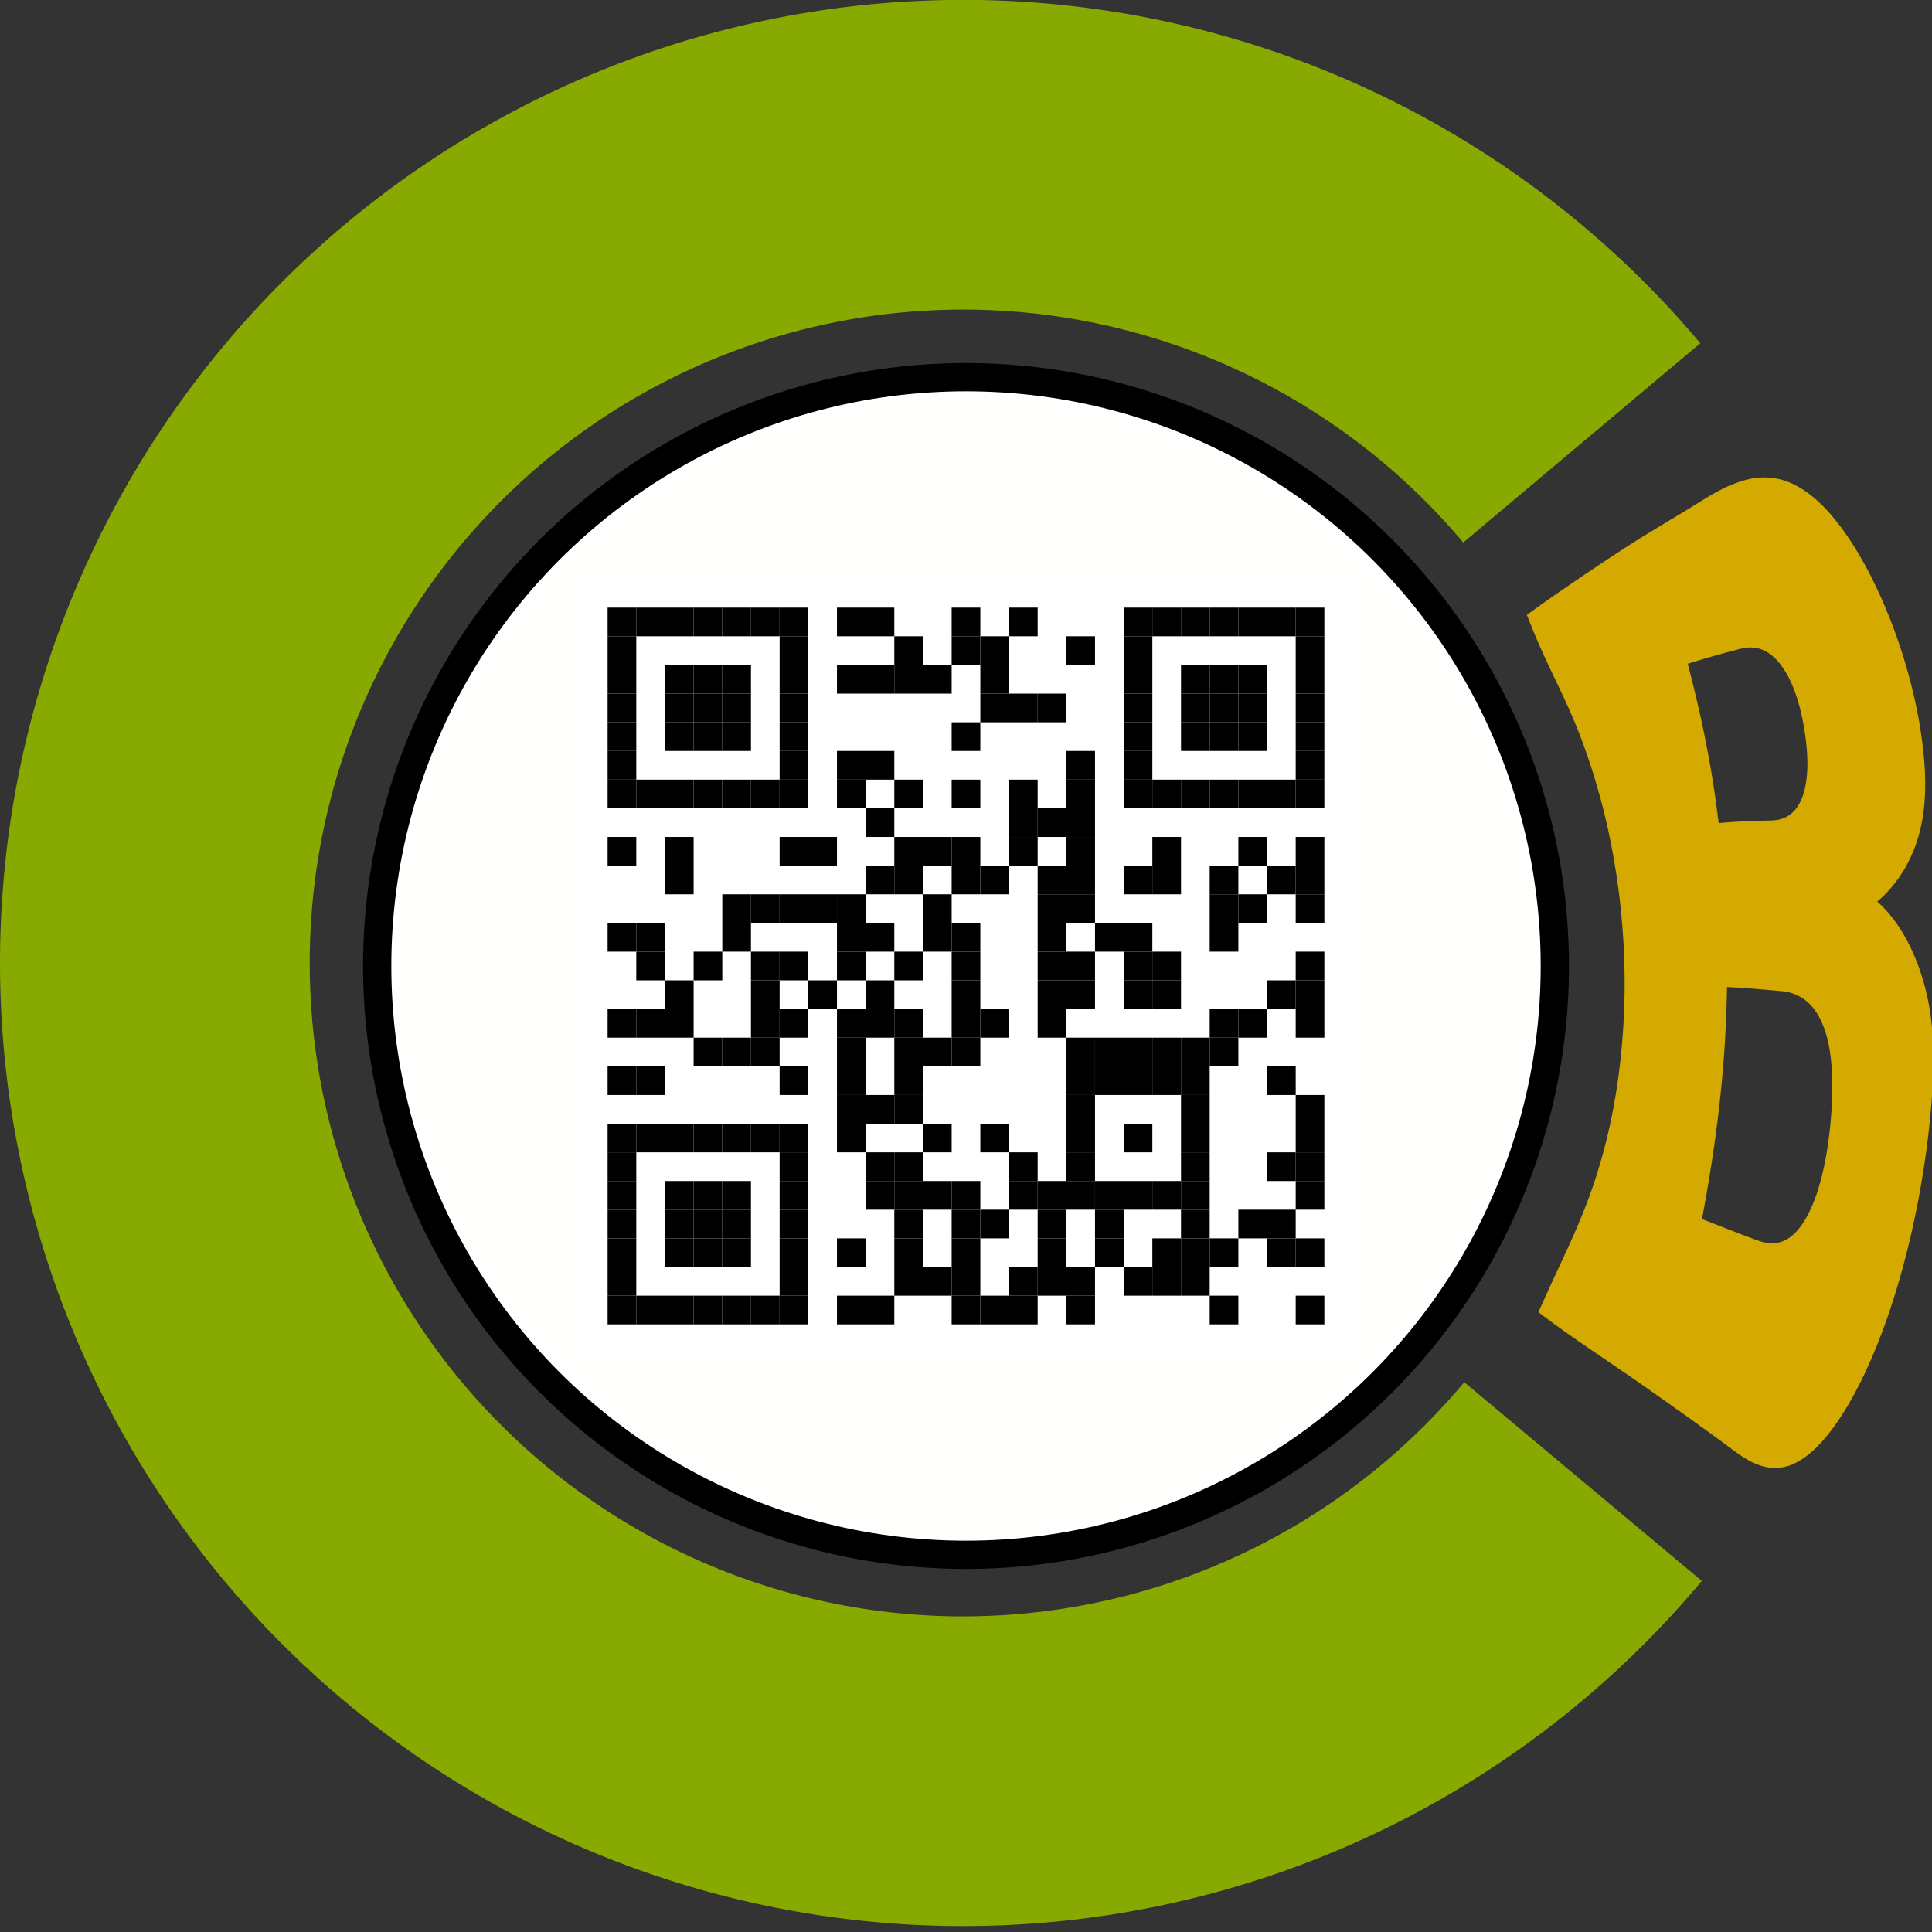 <?xml version="1.0" encoding="UTF-8"?>
<svg id="SVGRoot" width="524" height="524" version="1.1" viewBox="0 0 524 524" xmlns="http://www.w3.org/2000/svg" xmlns:xlink="http://www.w3.org/1999/xlink">
 <rect x="0" y="0" width="524" height="524" fill="#333333" stroke="none"/>
 <title>Cooky-Booky-Logo</title>
 <g transform="translate(5.213 5.09)">
  <circle cx="256" cy="256" r="219.21" opacity="0" stroke-width="70"/>
  <g>
   <path d="m424.14 396.74a219.21 219.21 0 0 1-242.83 65.448 219.21 219.21 0 0 1-144.52-205.83 219.21 219.21 0 0 1 144.02-206.18 219.21 219.21 0 0 1 242.99 64.85" fill="none" stroke="#8a0" stroke-linejoin="round" stroke-width="84" style="paint-order:normal"/>
   <g transform="matrix(1.081 0 0 1.972 -119.86 -179.78)" stroke-width="1.16" aria-label="B">
    <path d="m550.36 202.02c3.87-0.025 6.67-1.108 8.286-3.337 1.605-2.214 1.968-5.523 0.704-9.855-0.376-1.29-0.845-2.482-1.395-3.572-1.205-2.382-2.797-4.282-4.681-5.645-0.102-0.074-0.205-0.146-0.308-0.217-2.931-2.042-6.356-2.707-10.307-2.155-4.36 0.609-9.5 1.392-13.978 2.195 0.585 1.235 1.155 2.468 1.708 3.71 0.603 1.353 1.195 2.734 1.774 4.164 1.939 4.801 3.525 9.762 4.643 15.096 4.372-0.26 9.166-0.354 13.555-0.382zm-3.023 57.814c5.001 0.958 9.041-0.179 12.284-3.322 3.232-3.088 5.517-8.067 6.409-14.221 0.873-6.027-0.02-10.355-2.267-13.242-2.25-2.953-5.924-4.508-10.788-4.735-4.54-0.211-9.598-0.486-14.174-0.572-0.265 11.335-2.521 21.427-6.468 32.942 4.983 1.042 10.352 2.259 15.005 3.15zm28.294-47.265c2.955 1.262 5.564 2.993 7.745 5.046 1.956 1.842 3.55 3.929 4.735 6.173 2.469 4.672 3.021 9.72 1.915 16.847-0.815 5.255-2.432 11.464-5.169 17.898-2.781 6.538-6.628 13.074-11.485 18.685-4.895 5.655-10.36 9.815-15.704 11.63-5.348 1.816-10.283 1.236-16.261-1.243-5.407-2.242-14.907-5.935-22.526-8.868-8.54-3.288-18.279-6.725-25.91-9.919 7.083-8.671 12.37-13.709 16.645-23.136 3.708-8.178 5.138-17.384 4.495-25.859-0.2-2.636-0.583-5.265-1.145-7.861-0.07-0.322-0.142-0.644-0.217-0.965-1.405-6.003-3.721-11.667-6.779-16.881v-2e-5c-0.754-1.286-1.494-2.463-2.219-3.548-4.511-6.742-8.606-10.02-13.707-17.153 7.422-2.951 18.515-7.027 23.846-8.912 7.036-2.488 13.49-4.489 19.45-6.549 6.389-2.208 11.81-3.383 17.088-3.078 5.296 0.307 10.45 2.13 15.545 5.535 8.194 5.451 15.962 14.832 19.907 24.48 0.767 1.874 1.379 3.734 1.828 5.565 0.127 0.516 0.241 1.031 0.342 1.543 1.195 6.04-0.026 10.067-2.361 13.255-0.774 1.038-1.677 1.992-2.676 2.864-1.115 0.974-2.376 1.87-3.748 2.668-1.132 0.661-2.348 1.26-3.634 1.782z" fill="#d4aa00" stroke="#d4aa00" stroke-width="1.16"/>
   </g>
   <circle cx="256.79" cy="256.91" r="159.7" fill="#fffffd" stroke="#000" stroke-linejoin="round" stroke-width="7.665"/>
  </g>
  <g id="QRcode" transform="matrix(7.776 0 0 7.776 151.81 151.93)">
   <rect width="27" height="27" fill="#fff"/>
   <g id="Pattern" transform="translate(1,1)">
    <rect width="1" height="1"/>
    <rect x="1" width="1" height="1"/>
    <rect x="2" width="1" height="1"/>
    <rect x="3" width="1" height="1"/>
    <rect x="4" width="1" height="1"/>
    <rect x="5" width="1" height="1"/>
    <rect x="6" width="1" height="1"/>
    <rect x="8" width="1" height="1"/>
    <rect x="9" width="1" height="1"/>
    <rect x="12" width="1" height="1"/>
    <rect x="14" width="1" height="1"/>
    <rect x="18" width="1" height="1"/>
    <rect x="19" width="1" height="1"/>
    <rect x="20" width="1" height="1"/>
    <rect x="21" width="1" height="1"/>
    <rect x="22" width="1" height="1"/>
    <rect x="23" width="1" height="1"/>
    <rect x="24" width="1" height="1"/>
    <rect y="1" width="1" height="1"/>
    <rect x="6" y="1" width="1" height="1"/>
    <rect x="10" y="1" width="1" height="1"/>
    <rect x="12" y="1" width="1" height="1"/>
    <rect x="13" y="1" width="1" height="1"/>
    <rect x="16" y="1" width="1" height="1"/>
    <rect x="18" y="1" width="1" height="1"/>
    <rect x="24" y="1" width="1" height="1"/>
    <rect y="2" width="1" height="1"/>
    <rect x="2" y="2" width="1" height="1"/>
    <rect x="3" y="2" width="1" height="1"/>
    <rect x="4" y="2" width="1" height="1"/>
    <rect x="6" y="2" width="1" height="1"/>
    <rect x="8" y="2" width="1" height="1"/>
    <rect x="9" y="2" width="1" height="1"/>
    <rect x="10" y="2" width="1" height="1"/>
    <rect x="11" y="2" width="1" height="1"/>
    <rect x="13" y="2" width="1" height="1"/>
    <rect x="18" y="2" width="1" height="1"/>
    <rect x="20" y="2" width="1" height="1"/>
    <rect x="21" y="2" width="1" height="1"/>
    <rect x="22" y="2" width="1" height="1"/>
    <rect x="24" y="2" width="1" height="1"/>
    <rect y="3" width="1" height="1"/>
    <rect x="2" y="3" width="1" height="1"/>
    <rect x="3" y="3" width="1" height="1"/>
    <rect x="4" y="3" width="1" height="1"/>
    <rect x="6" y="3" width="1" height="1"/>
    <rect x="13" y="3" width="1" height="1"/>
    <rect x="14" y="3" width="1" height="1"/>
    <rect x="15" y="3" width="1" height="1"/>
    <rect x="18" y="3" width="1" height="1"/>
    <rect x="20" y="3" width="1" height="1"/>
    <rect x="21" y="3" width="1" height="1"/>
    <rect x="22" y="3" width="1" height="1"/>
    <rect x="24" y="3" width="1" height="1"/>
    <rect y="4" width="1" height="1"/>
    <rect x="2" y="4" width="1" height="1"/>
    <rect x="3" y="4" width="1" height="1"/>
    <rect x="4" y="4" width="1" height="1"/>
    <rect x="6" y="4" width="1" height="1"/>
    <rect x="12" y="4" width="1" height="1"/>
    <rect x="18" y="4" width="1" height="1"/>
    <rect x="20" y="4" width="1" height="1"/>
    <rect x="21" y="4" width="1" height="1"/>
    <rect x="22" y="4" width="1" height="1"/>
    <rect x="24" y="4" width="1" height="1"/>
    <rect y="5" width="1" height="1"/>
    <rect x="6" y="5" width="1" height="1"/>
    <rect x="8" y="5" width="1" height="1"/>
    <rect x="9" y="5" width="1" height="1"/>
    <rect x="16" y="5" width="1" height="1"/>
    <rect x="18" y="5" width="1" height="1"/>
    <rect x="24" y="5" width="1" height="1"/>
    <rect y="6" width="1" height="1"/>
    <rect x="1" y="6" width="1" height="1"/>
    <rect x="2" y="6" width="1" height="1"/>
    <rect x="3" y="6" width="1" height="1"/>
    <rect x="4" y="6" width="1" height="1"/>
    <rect x="5" y="6" width="1" height="1"/>
    <rect x="6" y="6" width="1" height="1"/>
    <rect x="8" y="6" width="1" height="1"/>
    <rect x="10" y="6" width="1" height="1"/>
    <rect x="12" y="6" width="1" height="1"/>
    <rect x="14" y="6" width="1" height="1"/>
    <rect x="16" y="6" width="1" height="1"/>
    <rect x="18" y="6" width="1" height="1"/>
    <rect x="19" y="6" width="1" height="1"/>
    <rect x="20" y="6" width="1" height="1"/>
    <rect x="21" y="6" width="1" height="1"/>
    <rect x="22" y="6" width="1" height="1"/>
    <rect x="23" y="6" width="1" height="1"/>
    <rect x="24" y="6" width="1" height="1"/>
    <rect x="9" y="7" width="1" height="1"/>
    <rect x="14" y="7" width="1" height="1"/>
    <rect x="15" y="7" width="1" height="1"/>
    <rect x="16" y="7" width="1" height="1"/>
    <rect y="8" width="1" height="1"/>
    <rect x="2" y="8" width="1" height="1"/>
    <rect x="6" y="8" width="1" height="1"/>
    <rect x="7" y="8" width="1" height="1"/>
    <rect x="10" y="8" width="1" height="1"/>
    <rect x="11" y="8" width="1" height="1"/>
    <rect x="12" y="8" width="1" height="1"/>
    <rect x="14" y="8" width="1" height="1"/>
    <rect x="16" y="8" width="1" height="1"/>
    <rect x="19" y="8" width="1" height="1"/>
    <rect x="22" y="8" width="1" height="1"/>
    <rect x="24" y="8" width="1" height="1"/>
    <rect x="2" y="9" width="1" height="1"/>
    <rect x="9" y="9" width="1" height="1"/>
    <rect x="10" y="9" width="1" height="1"/>
    <rect x="12" y="9" width="1" height="1"/>
    <rect x="13" y="9" width="1" height="1"/>
    <rect x="15" y="9" width="1" height="1"/>
    <rect x="16" y="9" width="1" height="1"/>
    <rect x="18" y="9" width="1" height="1"/>
    <rect x="19" y="9" width="1" height="1"/>
    <rect x="21" y="9" width="1" height="1"/>
    <rect x="23" y="9" width="1" height="1"/>
    <rect x="24" y="9" width="1" height="1"/>
    <rect x="4" y="10" width="1" height="1"/>
    <rect x="5" y="10" width="1" height="1"/>
    <rect x="6" y="10" width="1" height="1"/>
    <rect x="7" y="10" width="1" height="1"/>
    <rect x="8" y="10" width="1" height="1"/>
    <rect x="11" y="10" width="1" height="1"/>
    <rect x="15" y="10" width="1" height="1"/>
    <rect x="16" y="10" width="1" height="1"/>
    <rect x="21" y="10" width="1" height="1"/>
    <rect x="22" y="10" width="1" height="1"/>
    <rect x="24" y="10" width="1" height="1"/>
    <rect y="11" width="1" height="1"/>
    <rect x="1" y="11" width="1" height="1"/>
    <rect x="4" y="11" width="1" height="1"/>
    <rect x="8" y="11" width="1" height="1"/>
    <rect x="9" y="11" width="1" height="1"/>
    <rect x="11" y="11" width="1" height="1"/>
    <rect x="12" y="11" width="1" height="1"/>
    <rect x="15" y="11" width="1" height="1"/>
    <rect x="17" y="11" width="1" height="1"/>
    <rect x="18" y="11" width="1" height="1"/>
    <rect x="21" y="11" width="1" height="1"/>
    <rect x="1" y="12" width="1" height="1"/>
    <rect x="3" y="12" width="1" height="1"/>
    <rect x="5" y="12" width="1" height="1"/>
    <rect x="6" y="12" width="1" height="1"/>
    <rect x="8" y="12" width="1" height="1"/>
    <rect x="10" y="12" width="1" height="1"/>
    <rect x="12" y="12" width="1" height="1"/>
    <rect x="15" y="12" width="1" height="1"/>
    <rect x="16" y="12" width="1" height="1"/>
    <rect x="18" y="12" width="1" height="1"/>
    <rect x="19" y="12" width="1" height="1"/>
    <rect x="24" y="12" width="1" height="1"/>
    <rect x="2" y="13" width="1" height="1"/>
    <rect x="5" y="13" width="1" height="1"/>
    <rect x="7" y="13" width="1" height="1"/>
    <rect x="9" y="13" width="1" height="1"/>
    <rect x="12" y="13" width="1" height="1"/>
    <rect x="15" y="13" width="1" height="1"/>
    <rect x="16" y="13" width="1" height="1"/>
    <rect x="18" y="13" width="1" height="1"/>
    <rect x="19" y="13" width="1" height="1"/>
    <rect x="23" y="13" width="1" height="1"/>
    <rect x="24" y="13" width="1" height="1"/>
    <rect y="14" width="1" height="1"/>
    <rect x="1" y="14" width="1" height="1"/>
    <rect x="2" y="14" width="1" height="1"/>
    <rect x="5" y="14" width="1" height="1"/>
    <rect x="6" y="14" width="1" height="1"/>
    <rect x="8" y="14" width="1" height="1"/>
    <rect x="9" y="14" width="1" height="1"/>
    <rect x="10" y="14" width="1" height="1"/>
    <rect x="12" y="14" width="1" height="1"/>
    <rect x="13" y="14" width="1" height="1"/>
    <rect x="15" y="14" width="1" height="1"/>
    <rect x="21" y="14" width="1" height="1"/>
    <rect x="22" y="14" width="1" height="1"/>
    <rect x="24" y="14" width="1" height="1"/>
    <rect x="3" y="15" width="1" height="1"/>
    <rect x="4" y="15" width="1" height="1"/>
    <rect x="5" y="15" width="1" height="1"/>
    <rect x="8" y="15" width="1" height="1"/>
    <rect x="10" y="15" width="1" height="1"/>
    <rect x="11" y="15" width="1" height="1"/>
    <rect x="12" y="15" width="1" height="1"/>
    <rect x="16" y="15" width="1" height="1"/>
    <rect x="17" y="15" width="1" height="1"/>
    <rect x="18" y="15" width="1" height="1"/>
    <rect x="19" y="15" width="1" height="1"/>
    <rect x="20" y="15" width="1" height="1"/>
    <rect x="21" y="15" width="1" height="1"/>
    <rect y="16" width="1" height="1"/>
    <rect x="1" y="16" width="1" height="1"/>
    <rect x="6" y="16" width="1" height="1"/>
    <rect x="8" y="16" width="1" height="1"/>
    <rect x="10" y="16" width="1" height="1"/>
    <rect x="16" y="16" width="1" height="1"/>
    <rect x="17" y="16" width="1" height="1"/>
    <rect x="18" y="16" width="1" height="1"/>
    <rect x="19" y="16" width="1" height="1"/>
    <rect x="20" y="16" width="1" height="1"/>
    <rect x="23" y="16" width="1" height="1"/>
    <rect x="8" y="17" width="1" height="1"/>
    <rect x="9" y="17" width="1" height="1"/>
    <rect x="10" y="17" width="1" height="1"/>
    <rect x="16" y="17" width="1" height="1"/>
    <rect x="20" y="17" width="1" height="1"/>
    <rect x="24" y="17" width="1" height="1"/>
    <rect y="18" width="1" height="1"/>
    <rect x="1" y="18" width="1" height="1"/>
    <rect x="2" y="18" width="1" height="1"/>
    <rect x="3" y="18" width="1" height="1"/>
    <rect x="4" y="18" width="1" height="1"/>
    <rect x="5" y="18" width="1" height="1"/>
    <rect x="6" y="18" width="1" height="1"/>
    <rect x="8" y="18" width="1" height="1"/>
    <rect x="11" y="18" width="1" height="1"/>
    <rect x="13" y="18" width="1" height="1"/>
    <rect x="16" y="18" width="1" height="1"/>
    <rect x="18" y="18" width="1" height="1"/>
    <rect x="20" y="18" width="1" height="1"/>
    <rect x="24" y="18" width="1" height="1"/>
    <rect y="19" width="1" height="1"/>
    <rect x="6" y="19" width="1" height="1"/>
    <rect x="9" y="19" width="1" height="1"/>
    <rect x="10" y="19" width="1" height="1"/>
    <rect x="14" y="19" width="1" height="1"/>
    <rect x="16" y="19" width="1" height="1"/>
    <rect x="20" y="19" width="1" height="1"/>
    <rect x="23" y="19" width="1" height="1"/>
    <rect x="24" y="19" width="1" height="1"/>
    <rect y="20" width="1" height="1"/>
    <rect x="2" y="20" width="1" height="1"/>
    <rect x="3" y="20" width="1" height="1"/>
    <rect x="4" y="20" width="1" height="1"/>
    <rect x="6" y="20" width="1" height="1"/>
    <rect x="9" y="20" width="1" height="1"/>
    <rect x="10" y="20" width="1" height="1"/>
    <rect x="11" y="20" width="1" height="1"/>
    <rect x="12" y="20" width="1" height="1"/>
    <rect x="14" y="20" width="1" height="1"/>
    <rect x="15" y="20" width="1" height="1"/>
    <rect x="16" y="20" width="1" height="1"/>
    <rect x="17" y="20" width="1" height="1"/>
    <rect x="18" y="20" width="1" height="1"/>
    <rect x="19" y="20" width="1" height="1"/>
    <rect x="20" y="20" width="1" height="1"/>
    <rect x="24" y="20" width="1" height="1"/>
    <rect y="21" width="1" height="1"/>
    <rect x="2" y="21" width="1" height="1"/>
    <rect x="3" y="21" width="1" height="1"/>
    <rect x="4" y="21" width="1" height="1"/>
    <rect x="6" y="21" width="1" height="1"/>
    <rect x="10" y="21" width="1" height="1"/>
    <rect x="12" y="21" width="1" height="1"/>
    <rect x="13" y="21" width="1" height="1"/>
    <rect x="15" y="21" width="1" height="1"/>
    <rect x="17" y="21" width="1" height="1"/>
    <rect x="20" y="21" width="1" height="1"/>
    <rect x="22" y="21" width="1" height="1"/>
    <rect x="23" y="21" width="1" height="1"/>
    <rect y="22" width="1" height="1"/>
    <rect x="2" y="22" width="1" height="1"/>
    <rect x="3" y="22" width="1" height="1"/>
    <rect x="4" y="22" width="1" height="1"/>
    <rect x="6" y="22" width="1" height="1"/>
    <rect x="8" y="22" width="1" height="1"/>
    <rect x="10" y="22" width="1" height="1"/>
    <rect x="12" y="22" width="1" height="1"/>
    <rect x="15" y="22" width="1" height="1"/>
    <rect x="17" y="22" width="1" height="1"/>
    <rect x="19" y="22" width="1" height="1"/>
    <rect x="20" y="22" width="1" height="1"/>
    <rect x="21" y="22" width="1" height="1"/>
    <rect x="23" y="22" width="1" height="1"/>
    <rect x="24" y="22" width="1" height="1"/>
    <rect y="23" width="1" height="1"/>
    <rect x="6" y="23" width="1" height="1"/>
    <rect x="10" y="23" width="1" height="1"/>
    <rect x="11" y="23" width="1" height="1"/>
    <rect x="12" y="23" width="1" height="1"/>
    <rect x="14" y="23" width="1" height="1"/>
    <rect x="15" y="23" width="1" height="1"/>
    <rect x="16" y="23" width="1" height="1"/>
    <rect x="18" y="23" width="1" height="1"/>
    <rect x="19" y="23" width="1" height="1"/>
    <rect x="20" y="23" width="1" height="1"/>
    <rect y="24" width="1" height="1"/>
    <rect x="1" y="24" width="1" height="1"/>
    <rect x="2" y="24" width="1" height="1"/>
    <rect x="3" y="24" width="1" height="1"/>
    <rect x="4" y="24" width="1" height="1"/>
    <rect x="5" y="24" width="1" height="1"/>
    <rect x="6" y="24" width="1" height="1"/>
    <rect x="8" y="24" width="1" height="1"/>
    <rect x="9" y="24" width="1" height="1"/>
    <rect x="12" y="24" width="1" height="1"/>
    <rect x="13" y="24" width="1" height="1"/>
    <rect x="14" y="24" width="1" height="1"/>
    <rect x="16" y="24" width="1" height="1"/>
    <rect x="21" y="24" width="1" height="1"/>
    <rect x="24" y="24" width="1" height="1"/>
   </g>
  </g>
 </g>
</svg>
